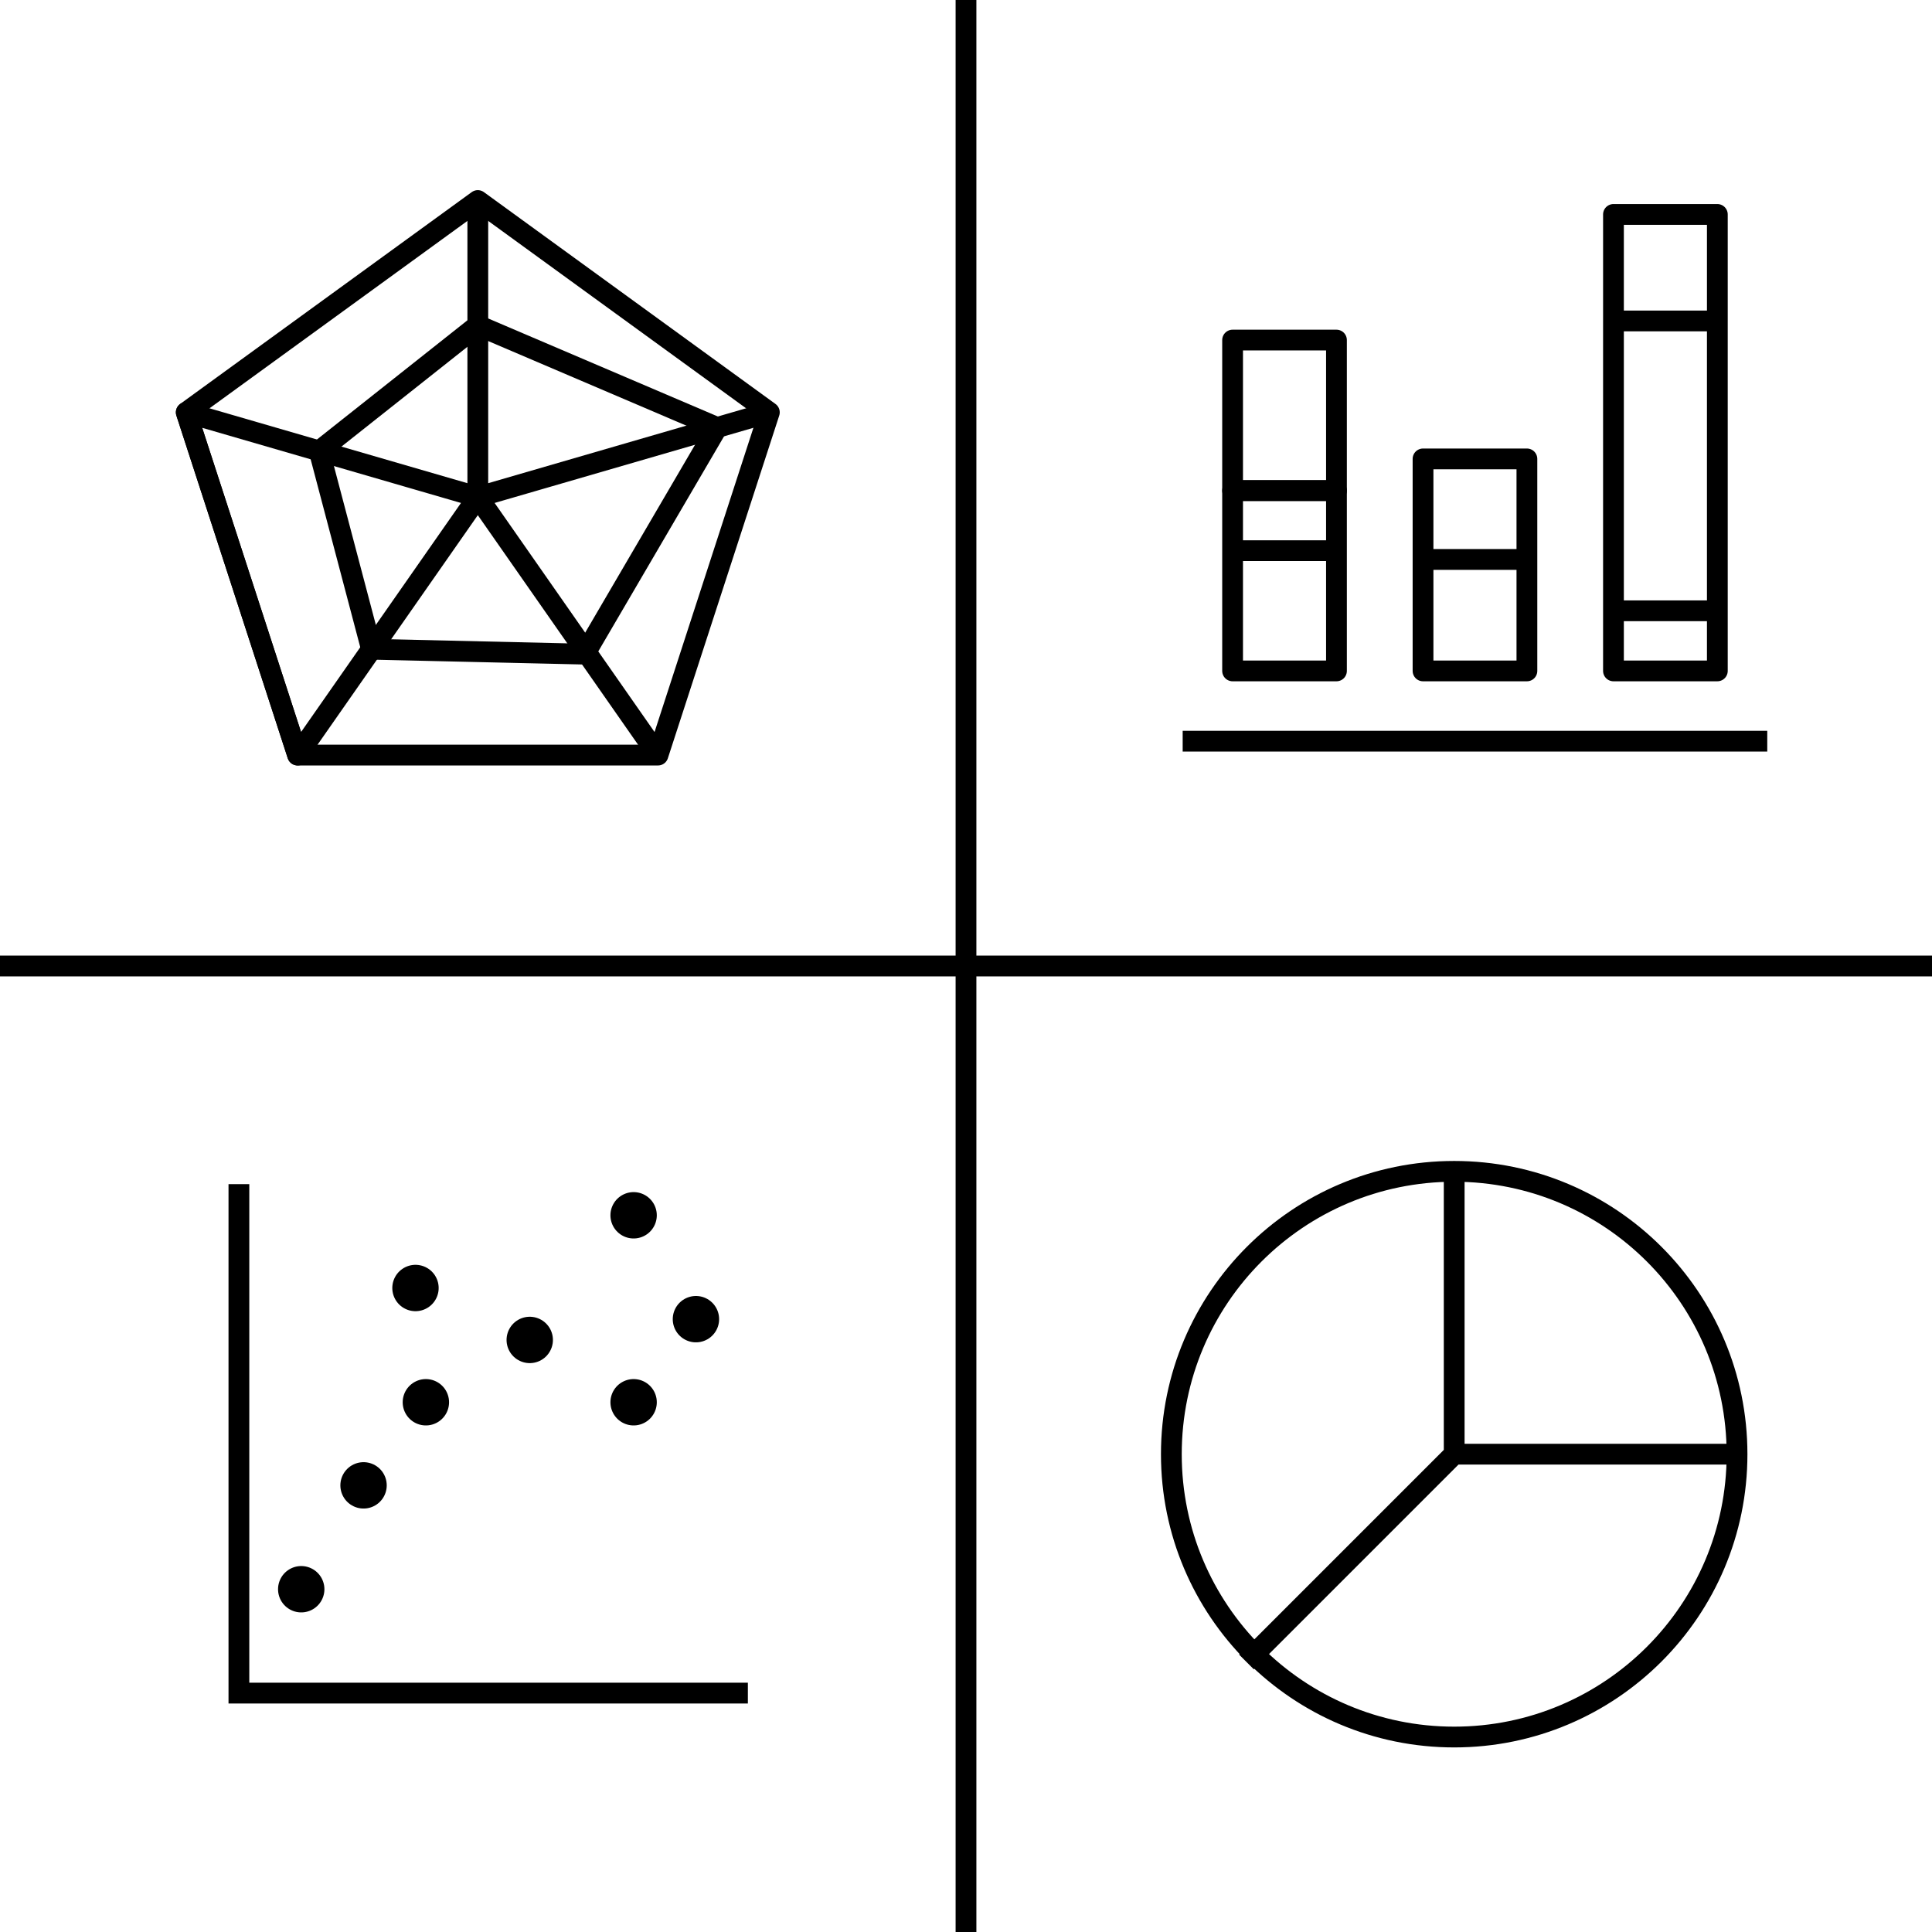 <svg xmlns="http://www.w3.org/2000/svg" fill="none" stroke="#000" stroke-linejoin="round" viewBox="0 0 93 93">
  <path stroke-miterlimit="10" d="M82.667 15.45h-5v13.951h5v-13.95zM64.333 26.508h-5v5.787h5v-5.787zm0-2.893h-5v2.893h5v-2.893zm9.167 3.316h-5v5.364h5v-5.364zm9.167-16.609h-5v5.128h5v-5.128zM73.5 22.09h-5v4.84h5v-4.84zm9.167 7.312h-5v2.893h5v-2.893z"/>
  <path stroke-miterlimit="10" d="M64.333 16.37h-5v7.245h5V16.37zM85.07 35.678H56.93M60 80l10-10V56.385M83.615 70H70.142"/>
  <path stroke-miterlimit="10" d="M70 83.615c7.52 0 13.615-6.096 13.615-13.615 0-7.52-6.096-13.615-13.615-13.615-7.52 0-13.615 6.095-13.615 13.615 0 7.52 6.096 13.615 13.615 13.615zM11.5 57v25m-.5-.5h25"/>
  <path stroke-linecap="round" stroke-width="2.4%" d="M20 62h0m10.5-3.5h0m-5 6h0m8-1h0m-3 4h0m-10 0h0m-3 4h0m-3 5h0"/>
  <path stroke-miterlimit="10" d="M23 9.653 8.966 19.849l5.361 16.498h17.346l5.361-16.498L23 9.653z"/>
  <path stroke-miterlimit="10" d="M37.034 19.849 23 23.925V9.653m8.673 26.694L23 23.925l-8.673 12.422L8.966 19.85 23 23.925"/>
  <path stroke-miterlimit="10" d="m23 15.66-7.635 6.048 2.519 9.544 10.259.236 6.379-10.909L23 15.66z"/>
  <path d="M0 46.5h93M46.5 0v93"/>
</svg>